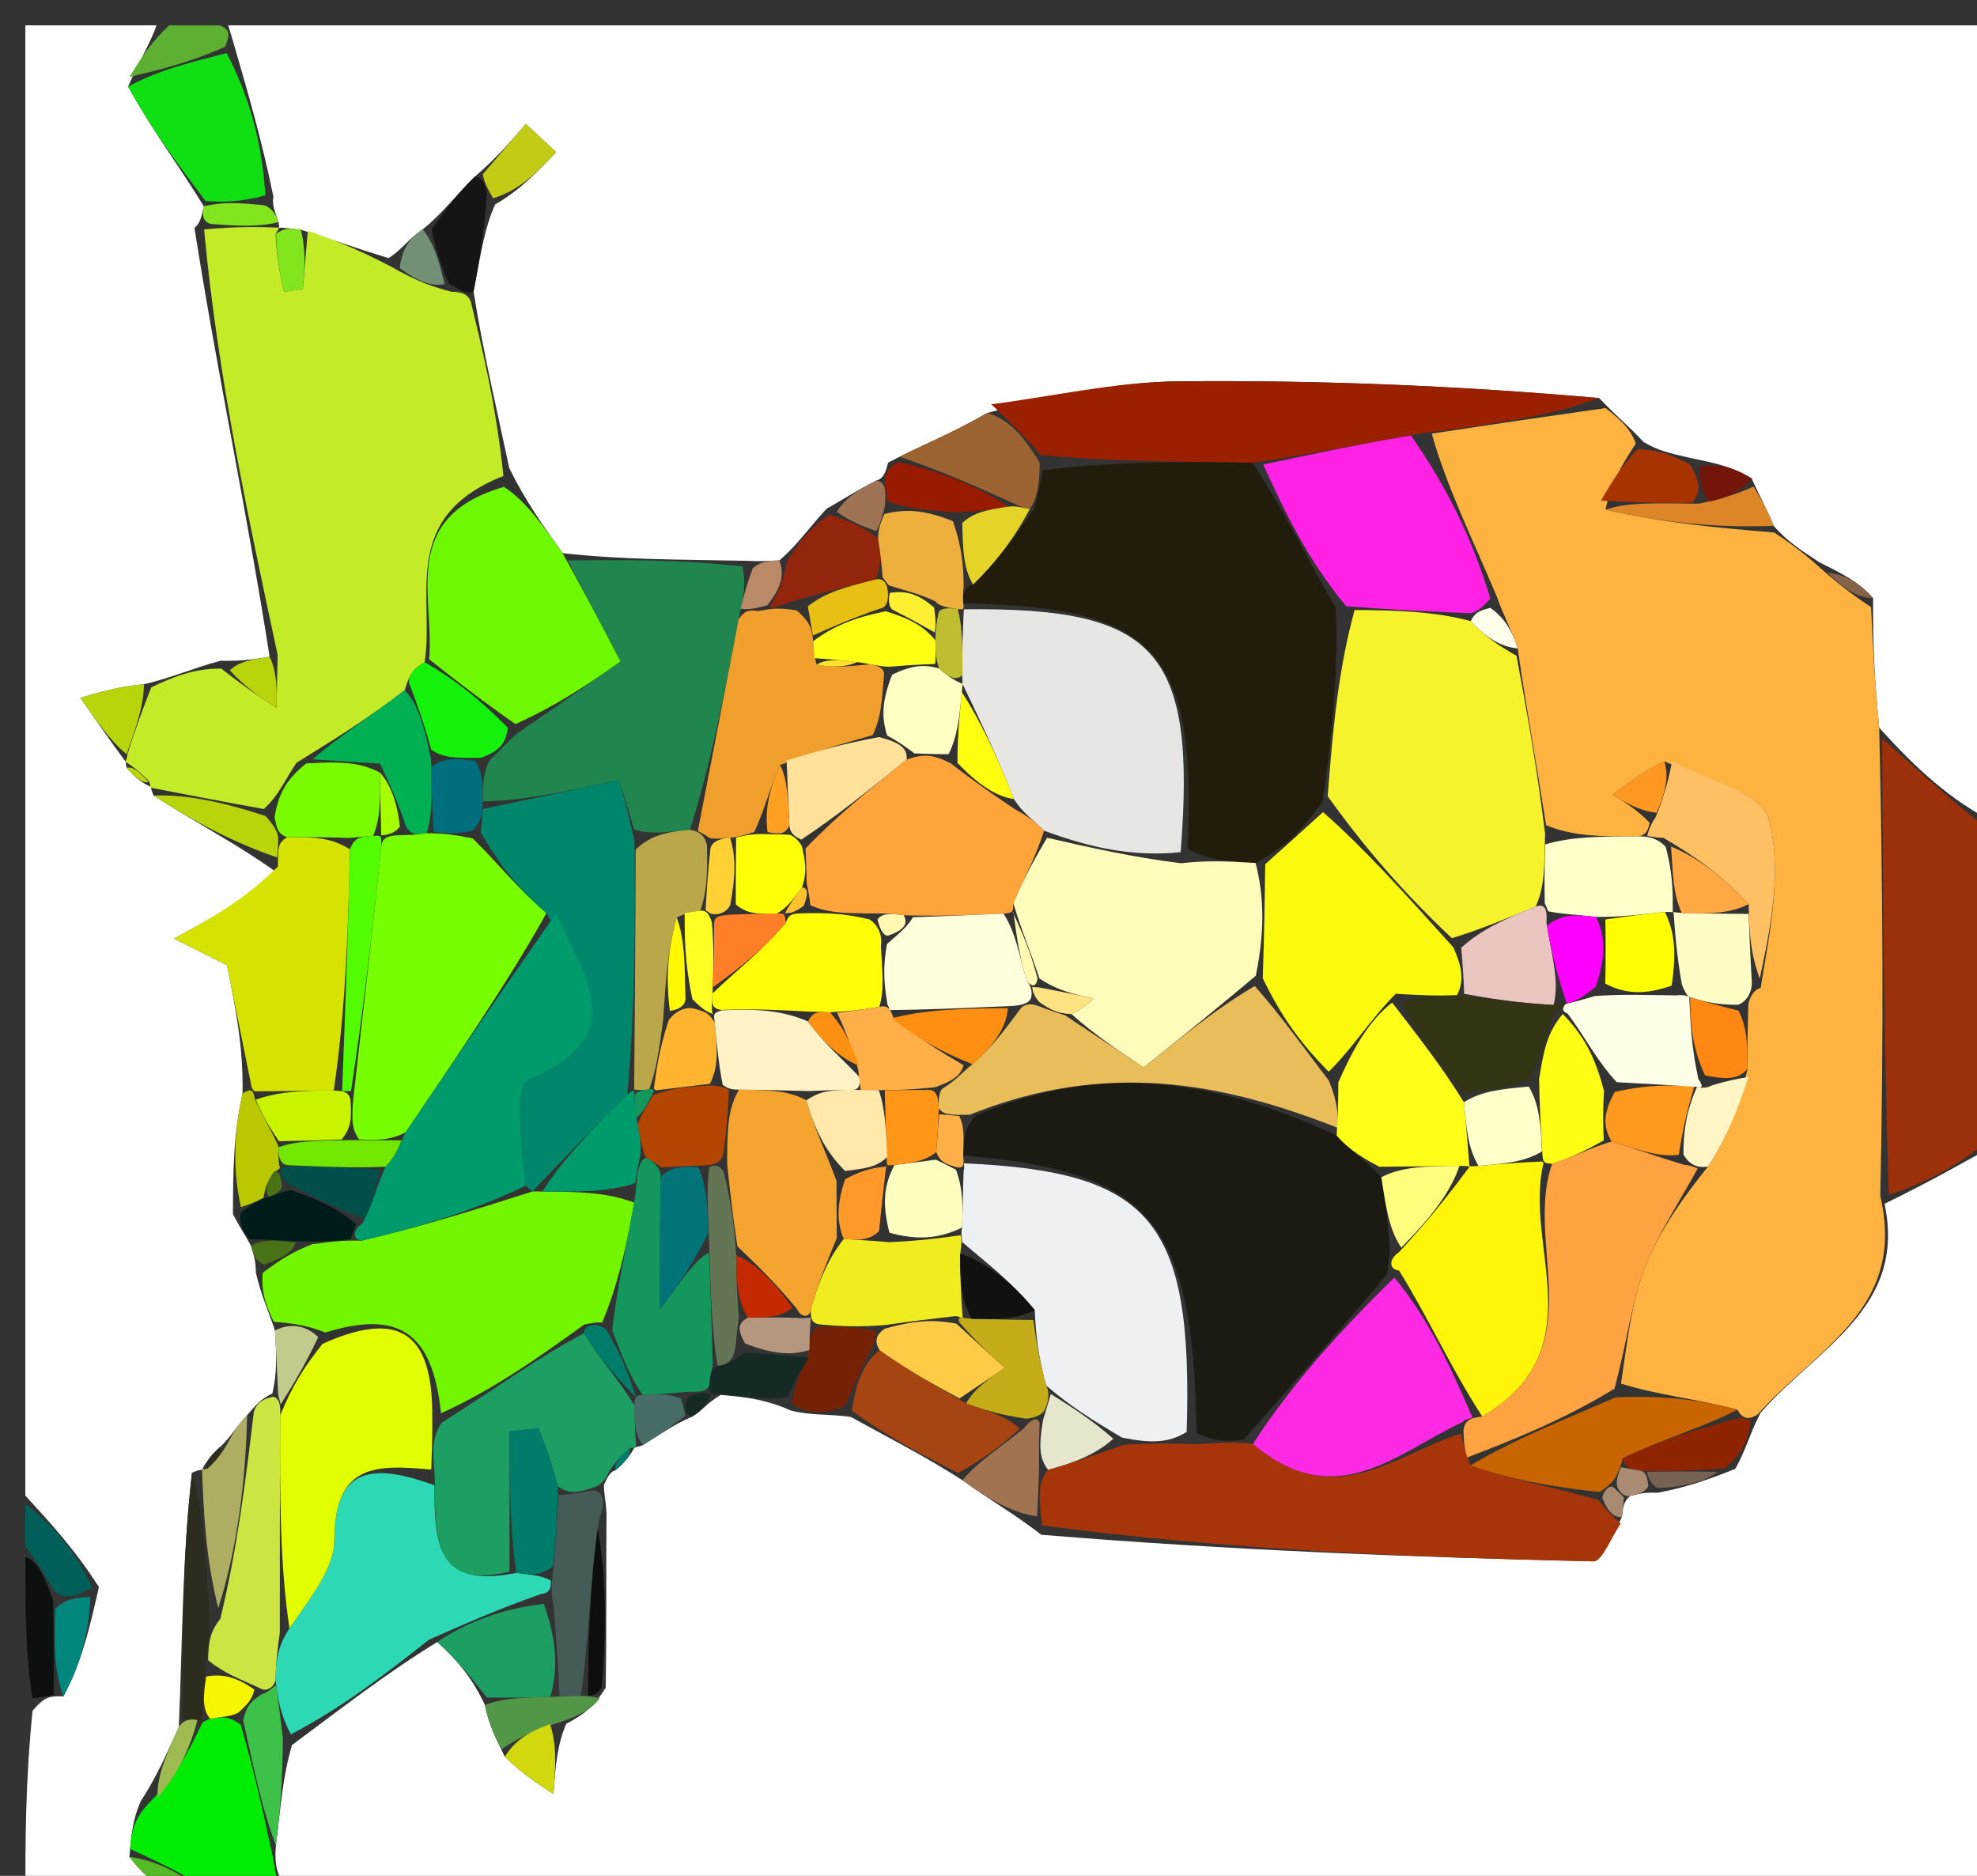 <svg version="1.1" id="Layer_1" xmlns="http://www.w3.org/2000/svg" xmlns:xlink="http://www.w3.org/1999/xlink" x="0px" y="0px"
	 width="100%" viewBox="0 0 78 74" enable-background="new 0 0 78 74" xml:space="preserve">
<rect x="0" y="0" width="78" height="74" fill="#333333" stroke="none"/>
<path fill="#FFFFFF" opacity="1" stroke="none" 
	d="
M9,1 
	C32.233,1 55.466,1 79,1 
	C79,11.352 79,21.707 78.673,32.438 
	C76.983,31.583 75.621,30.352 74.141,28.703 
	C73.956,26.839 73.889,25.395 73.901,23.597 
	C73.327,22.939 72.672,22.635 71.76,22.168 
	C71.002,21.673 70.501,21.341 69.977,20.744 
	C69.698,20.052 69.443,19.624 69.112,18.875 
	C68.379,18.417 67.72,18.28 66.7,18.068 
	C65.864,17.879 65.389,17.767 64.843,17.433 
	C64.297,16.84 63.82,16.469 63.095,15.703 
	C57.389,15.204 51.931,14.99 46.475,15.044 
	C44.017,15.069 41.564,15.631 38.953,16.287 
	C37.566,17.099 36.335,17.573 35.041,18.249 
	C34.979,18.453 34.906,18.873 34.599,18.945 
	C33.825,19.332 33.357,19.648 32.609,20.071 
	C31.906,20.829 31.482,21.48 30.749,22.108 
	C30.238,22.121 30.035,22.157 29.422,22.122 
	C26.807,22.069 24.601,22.088 22.196,21.821 
	C21.37,20.656 20.743,19.776 20.092,18.467 
	C19.569,15.991 19.071,13.944 18.685,11.501 
	C18.963,10.021 19.129,8.937 19.54,8.061 
	C20.504,7.514 21.222,6.758 21.941,6.003 
	C21.543,5.631 21.145,5.26 20.747,4.888 
	C20.183,5.547 19.619,6.207 18.737,6.965 
	C17.955,7.729 17.49,8.393 16.678,9.047 
	C16.105,9.433 15.881,9.829 15.329,10.183 
	C14.049,9.793 13.097,9.446 11.867,9.061 
	C11.404,9.005 11.218,8.986 11.015,8.981 
	C10.998,8.994 11.037,8.981 10.987,8.762 
	C10.937,8.544 10.71,8.157 10.788,7.768 
	C10.341,5.577 9.816,3.775 9.223,1.728 
	C9.104,1.322 9.052,1.161 9,1 
z"/>
<path fill="#FFFFFF" opacity="1" stroke="none" 
	d="
M79,45 
	C79,54.955 79,64.91 79,75 
	C56.646,75 34.292,75 11.457,74.696 
	C10.902,73.994 10.827,73.596 10.886,72.791 
	C11.081,71.256 11.144,70.127 11.52,68.84 
	C13.531,67.349 15.23,66.016 17.253,64.776 
	C18.121,65.568 18.665,66.267 19.129,67.256 
	C19.292,68.035 19.536,68.524 19.917,69.302 
	C20.564,69.929 21.074,70.268 21.837,70.775 
	C21.919,69.653 21.977,68.851 22.342,68 
	C23.039,67.638 23.429,67.326 23.896,66.583 
	C23.94,64.12 23.908,62.087 23.929,59.712 
	C23.902,59.154 23.822,58.938 23.83,58.565 
	C23.918,58.407 24.024,58.063 24.286,57.998 
	C24.728,57.633 24.906,57.332 25.059,57.057 
	C25.034,57.084 25.098,57.118 25.37,57.004 
	C26.108,56.545 26.574,56.2 27.298,55.89 
	C27.724,55.638 27.89,55.349 28.436,55.027 
	C29.558,55.118 30.301,55.242 31.211,55.647 
	C32.019,55.849 32.66,55.771 33.565,55.895 
	C35.156,56.77 36.484,57.442 37.973,58.394 
	C39.052,59.179 39.97,59.685 41.086,60.545 
	C48.477,61.153 55.669,61.429 62.863,61.594 
	C63.211,61.602 63.582,60.625 63.989,59.848 
	C64.046,59.415 64.056,59.239 64.315,59.015 
	C64.727,58.916 64.889,58.866 65.398,58.888 
	C66.554,58.67 67.364,58.38 68.463,57.947 
	C68.893,57.179 69.035,56.555 69.458,55.736 
	C71.711,53.165 75.227,51.615 74.352,47.488 
	C76.126,46.625 77.563,45.813 79,45 
z"/>
<path fill="#FFFFFF" opacity="1" stroke="none" 
	d="
M1,59 
	C1,39.667 1,20.333 1,1 
	C2.694,1 4.347,1 6.177,1 
	C5.939,1.678 5.524,2.356 5.052,3.418 
	C6.034,5.18 7.073,6.556 8.042,8.138 
	C7.973,8.343 7.957,8.776 7.672,8.991 
	C8.577,14.751 9.766,20.295 10.637,25.909 
	C9.892,26.03 9.463,26.082 8.7,26.066 
	C7.567,26.37 6.768,26.742 5.679,26.992 
	C4.65,27.09 3.911,27.31 3.172,27.53 
	C3.758,28.375 4.344,29.22 4.963,30.057 
	C4.996,30.049 4.931,30.032 5,30.291 
	C5.365,30.73 5.662,30.909 5.965,31.046 
	C5.972,31.004 5.914,31.068 6.061,31.384 
	C7.777,32.492 9.346,33.285 10.942,34.436 
	C9.602,35.538 8.234,36.283 6.866,37.028 
	C7.562,37.377 8.258,37.726 8.954,38.075 
	C9.28,39.686 9.606,41.297 9.569,43.136 
	C9.201,44.804 9.196,46.245 9.19,47.882 
	C9.406,48.349 9.623,48.619 9.9,49.144 
	C10.025,49.562 10.088,49.725 10.095,50.206 
	C10.293,51.064 10.547,51.603 10.849,52.485 
	C10.912,53.516 10.928,54.205 10.746,54.973 
	C10.287,55.194 10.109,55.407 9.75,55.829 
	C9.308,56.307 9.132,56.645 8.708,57.063 
	C8.28,57.433 8.1,57.722 7.955,58.004 
	C7.99,57.997 7.97,57.928 7.574,58.098 
	C7.19,61.454 7.202,64.641 7.055,68.135 
	C6.539,69.264 6.184,70.086 5.558,71.046 
	C5.235,71.768 5.183,72.352 5.105,73.252 
	C5.719,74.045 6.359,74.523 7,75 
	C5.073,75 3.145,75 1,75 
	C1,72.665 1,70.327 1.284,67.488 
	C1.752,66.944 1.937,66.9 2.5,66.92 
	C3.197,65.649 3.515,64.315 3.903,62.61 
	C2.982,61.16 1.991,60.08 1,59 
z"/>
<path fill="#9C300A" opacity="1" stroke="none" 
	d="
M79,44.539 
	C77.563,45.813 76.126,46.625 74.521,47.133 
	C74.321,40.925 74.29,35.024 74.258,29.122 
	C75.621,30.352 76.983,31.583 78.673,32.907 
	C79,36.693 79,40.386 79,44.539 
z"/>
<path fill="#00EC03" opacity="1" stroke="none" 
	d="
M5.131,72.936 
	C5.183,72.352 5.235,71.768 5.942,71.063 
	C7.055,69.934 7.513,68.928 7.986,67.96 
	C8,68 7.969,67.921 8.29,67.807 
	C8.838,67.708 9.064,67.723 9.496,68.035 
	C10.052,69.955 10.402,71.576 10.753,73.198 
	C10.827,73.596 10.902,73.994 10.988,74.696 
	C10.25,75 9.5,75 8.412,74.648 
	C7.093,73.843 6.112,73.389 5.131,72.936 
z"/>
<path fill="#005F58" opacity="1" stroke="none" 
	d="
M1,59.333 
	C1.991,60.08 2.982,61.16 3.636,62.625 
	C2.943,63.039 2.588,63.068 2.145,62.782 
	C1.705,61.978 1.352,61.489 1,61 
	C1,60.556 1,60.111 1,59.333 
z"/>
<path fill="#0C100F" opacity="1" stroke="none" 
	d="
M1,61.428 
	C1.352,61.489 1.705,61.978 2.096,63.155 
	C2.13,64.847 2.126,65.852 2.121,66.857 
	C1.937,66.9 1.752,66.944 1.284,66.994 
	C1,65.286 1,63.571 1,61.428 
z"/>
<path fill="#5DB032" opacity="1" stroke="none" 
	d="
M5.11,3.033 
	C5.524,2.356 5.939,1.678 6.677,1 
	C7.444,1 7.889,1 8.667,1 
	C9.052,1.161 9.104,1.322 8.877,1.847 
	C7.435,2.485 6.272,2.759 5.11,3.033 
z"/>
<path fill="#55BA28" opacity="1" stroke="none" 
	d="
M5.105,73.252 
	C6.112,73.389 7.093,73.843 8.037,74.648 
	C8,75 7.5,75 7.25,75 
	C6.359,74.523 5.719,74.045 5.105,73.252 
z"/>
<path fill="#FEB23F" opacity="1" stroke="none" 
	d="
M74.141,28.703 
	C74.29,35.024 74.321,40.925 74.184,47.183 
	C75.227,51.615 71.711,53.165 69.34,55.801 
	C68.941,56.062 68.714,55.918 68.549,55.609 
	C66.92,55.176 65.456,55.051 63.954,54.581 
	C64.218,52.851 64.364,51.407 64.863,50.097 
	C65.395,48.696 66.26,47.422 67.386,46.018 
	C68.191,44.79 68.589,43.638 68.949,42.17 
	C68.933,41.214 68.955,40.574 68.975,39.704 
	C68.974,39.474 69.147,39.049 69.463,38.975 
	C69.84,36.68 70.332,34.341 69.778,32.285 
	C69.503,31.265 67.304,30.765 65.666,30.035 
	C64.782,30.477 64.206,30.913 63.63,31.35 
	C64.125,31.659 64.62,31.969 65.083,32.454 
	C65.05,32.628 64.989,32.979 64.59,32.995 
	C63.13,33.001 62.067,32.991 61,32.555 
	C60.608,30.044 60.22,27.958 59.88,25.58 
	C59.635,24.826 59.344,24.366 59.057,23.54 
	C58.065,21.181 57.068,19.186 56.491,17.107 
	C59.055,16.713 61.2,16.405 63.344,16.097 
	C63.82,16.469 64.297,16.84 64.541,17.495 
	C63.927,18.435 63.546,19.092 63.346,20.104 
	C65.684,20.642 67.842,20.825 70,21.008 
	C70.501,21.341 71.002,21.673 71.84,22.426 
	C72.725,23.214 73.273,23.582 73.821,23.951 
	C73.889,25.395 73.956,26.839 74.141,28.703 
z"/>
<path fill="#C3EB27" opacity="1" stroke="none" 
	d="
M5.968,27.115 
	C6.768,26.742 7.567,26.37 8.733,26.375 
	C9.703,27.141 10.305,27.53 10.908,27.918 
	C10.923,27.226 10.939,26.533 10.955,25.84 
	C9.766,20.295 8.577,14.751 8.053,9.05 
	C9.492,8.923 10.264,8.952 11.037,8.981 
	C11.037,8.981 10.998,8.994 10.877,9.234 
	C10.906,10.154 11.056,10.833 11.206,11.512 
	C11.454,11.474 11.702,11.437 11.951,11.4 
	C12.015,10.633 12.08,9.866 12.144,9.099 
	C13.097,9.446 14.049,9.793 15.441,10.524 
	C16.47,11.111 17.058,11.314 17.827,11.513 
	C18.283,11.512 18.471,11.641 18.574,11.897 
	C19.071,13.944 19.569,15.991 19.863,18.777 
	C15.719,20.407 17.159,23.558 16.753,26.122 
	C16.303,26.38 16.154,26.605 15.966,27.231 
	C14.52,28.342 13.239,29.136 11.696,30.092 
	C11.21,30.823 10.985,31.391 10.409,31.915 
	C8.676,31.603 7.295,31.335 5.914,31.068 
	C5.914,31.068 5.972,31.004 5.869,30.804 
	C5.488,30.414 5.209,30.223 4.931,30.032 
	C4.931,30.032 4.996,30.049 5.029,29.749 
	C5.364,28.671 5.666,27.893 5.968,27.115 
z"/>
<path fill="#20854E" opacity="1" stroke="none" 
	d="
M22.396,22.107 
	C24.601,22.088 26.807,22.069 29.288,22.342 
	C29.449,23.093 29.333,23.553 29.144,24.424 
	C28.558,27.484 28.045,30.133 27.221,32.736 
	C26.293,32.816 25.677,32.942 25.017,32.72 
	C24.646,31.428 24.32,30.484 24.42,30.775 
	C22.052,31.277 20.551,31.596 19.041,31.615 
	C19.048,30.917 19.063,30.519 19.307,30.001 
	C19.739,29.606 19.942,29.331 20.439,28.903 
	C22.123,27.764 23.514,26.777 24.48,26.092 
	C23.627,24.46 23.012,23.284 22.396,22.107 
z"/>
<path fill="#9B2000" opacity="1" stroke="none" 
	d="
M63.095,15.703 
	C61.2,16.405 59.055,16.713 56.085,17.095 
	C53.452,17.554 51.646,17.94 49.412,18.254 
	C46.383,18.2 43.78,18.219 41.057,17.946 
	C40.327,17.086 39.718,16.518 39.109,15.949 
	C41.564,15.631 44.017,15.069 46.475,15.044 
	C51.931,14.99 57.389,15.204 63.095,15.703 
z"/>
<path fill="#6DF902" opacity="1" stroke="none" 
	d="
M22.196,21.821 
	C23.012,23.284 23.627,24.46 24.48,26.092 
	C23.514,26.777 22.123,27.764 20.336,28.564 
	C18.936,27.588 17.933,26.798 16.93,26.008 
	C17.159,23.558 15.719,20.407 19.887,19.206 
	C20.743,19.776 21.37,20.656 22.196,21.821 
z"/>
<path fill="#10E013" opacity="1" stroke="none" 
	d="
M5.052,3.418 
	C6.272,2.759 7.435,2.485 8.944,2.092 
	C9.816,3.775 10.341,5.577 10.467,7.704 
	C9.416,7.997 8.764,7.965 8.111,7.932 
	C7.073,6.556 6.034,5.18 5.052,3.418 
z"/>
<path fill="#981B00" opacity="1" stroke="none" 
	d="
M34.906,18.873 
	C34.906,18.873 34.979,18.453 35.433,18.222 
	C37.312,18.639 38.738,19.288 39.792,19.986 
	C38.932,20.116 38.444,20.196 37.587,20.207 
	C36.464,20.103 35.711,20.069 34.976,19.743 
	C34.965,19.258 34.935,19.065 34.906,18.873 
z"/>
<path fill="#93250C" opacity="1" stroke="none" 
	d="
M31.058,22.131 
	C31.482,21.48 31.906,20.829 32.733,20.301 
	C33.614,20.6 34.091,20.777 34.645,21.254 
	C34.756,21.962 34.79,22.37 34.52,22.868 
	C33.413,23.148 32.609,23.339 31.368,23.693 
	C30.633,23.946 30.335,24.035 30.388,23.899 
	C30.846,23.16 30.952,22.645 31.058,22.131 
z"/>
<path fill="#9A6331" opacity="1" stroke="none" 
	d="
M40.163,19.936 
	C38.738,19.288 37.312,18.639 35.495,18.018 
	C36.335,17.573 37.566,17.099 38.953,16.287 
	C39.718,16.518 40.327,17.086 41.021,18.257 
	C41.005,19.261 40.903,19.664 40.634,20.072 
	C40.467,20.078 40.163,19.936 40.163,19.936 
z"/>
<path fill="#C3CC14" opacity="1" stroke="none" 
	d="
M19.054,6.866 
	C19.619,6.207 20.183,5.547 20.747,4.888 
	C21.145,5.26 21.543,5.631 21.941,6.003 
	C21.222,6.758 20.504,7.514 19.453,7.821 
	C19.099,7.204 19.077,7.035 19.054,6.866 
z"/>
<path fill="#151515" opacity="1" stroke="none" 
	d="
M18.737,6.965 
	C19.077,7.035 19.099,7.204 19.208,7.613 
	C19.129,8.937 18.963,10.021 18.685,11.501 
	C18.471,11.641 18.283,11.512 17.725,11.2 
	C17.304,10.28 17.164,9.668 17.025,9.057 
	C17.49,8.393 17.955,7.729 18.737,6.965 
z"/>
<path fill="#A63300" opacity="1" stroke="none" 
	d="
M63.165,19.749 
	C63.546,19.092 63.927,18.435 64.611,17.716 
	C65.389,17.767 65.864,17.879 66.694,18.338 
	C67.086,19.04 67.122,19.397 66.763,19.831 
	C65.299,19.856 64.232,19.802 63.165,19.749 
z"/>
<path fill="#DD8627" opacity="1" stroke="none" 
	d="
M63.346,20.104 
	C64.232,19.802 65.299,19.856 67.035,19.869 
	C68.199,19.618 68.693,19.407 69.188,19.196 
	C69.443,19.624 69.698,20.052 69.977,20.744 
	C67.842,20.825 65.684,20.642 63.346,20.104 
z"/>
<path fill="#74150A" opacity="1" stroke="none" 
	d="
M69.112,18.875 
	C68.693,19.407 68.199,19.618 67.432,19.791 
	C67.122,19.397 67.086,19.04 67.055,18.413 
	C67.72,18.28 68.379,18.417 69.112,18.875 
z"/>
<path fill="#9D7353" opacity="1" stroke="none" 
	d="
M34.568,20.953 
	C34.091,20.777 33.614,20.6 33.013,20.193 
	C33.357,19.648 33.825,19.332 34.599,18.945 
	C34.935,19.065 34.965,19.258 34.908,19.985 
	C34.737,20.664 34.653,20.809 34.568,20.953 
z"/>
<path fill="#856248" opacity="1" stroke="none" 
	d="
M73.901,23.597 
	C73.273,23.582 72.725,23.214 72.097,22.588 
	C72.672,22.635 73.327,22.939 73.901,23.597 
z"/>
<path fill="#82E51E" opacity="1" stroke="none" 
	d="
M11.867,9.061 
	C12.08,9.866 12.015,10.633 11.951,11.4 
	C11.702,11.437 11.454,11.474 11.206,11.512 
	C11.056,10.833 10.906,10.154 10.894,9.221 
	C11.218,8.986 11.404,9.005 11.867,9.061 
z"/>
<path fill="#BA8968" opacity="1" stroke="none" 
	d="
M30.749,22.108 
	C30.952,22.645 30.846,23.16 30.272,23.879 
	C29.608,24.065 29.412,24.041 29.217,24.012 
	C29.333,23.553 29.449,23.093 29.698,22.414 
	C30.035,22.157 30.238,22.121 30.749,22.108 
z"/>
<path fill="#82E51E" opacity="1" stroke="none" 
	d="
M8.042,8.138 
	C8.764,7.965 9.416,7.997 10.389,8.093 
	C10.71,8.157 10.937,8.544 10.987,8.762 
	C10.264,8.952 9.492,8.923 8.338,8.835 
	C7.957,8.776 7.973,8.343 8.042,8.138 
z"/>
<path fill="#739076" opacity="1" stroke="none" 
	d="
M16.678,9.047 
	C17.164,9.668 17.304,10.28 17.545,11.205 
	C17.058,11.314 16.47,11.111 15.768,10.566 
	C15.881,9.829 16.105,9.433 16.678,9.047 
z"/>
<path fill="#A8350A" opacity="1" stroke="none" 
	d="
M63.942,60.107 
	C63.582,60.625 63.211,61.602 62.863,61.594 
	C55.669,61.429 48.477,61.153 41.116,60.174 
	C40.962,58.953 40.977,58.457 41.345,57.98 
	C42.474,57.678 43.251,57.358 44.371,56.993 
	C45.404,56.94 46.095,56.933 47.175,56.969 
	C48.073,56.933 48.583,56.853 49.433,56.964 
	C52.719,59.724 55.079,57.33 57.64,56.554 
	C57.756,57.082 57.823,57.288 58.011,57.813 
	C59.736,58.401 61.342,58.67 63.062,59.173 
	C63.431,59.641 63.686,59.874 63.942,60.107 
z"/>
<path fill="#2DD8B4" opacity="1" stroke="none" 
	d="
M16.928,64.682 
	C15.23,66.016 13.531,67.349 11.474,68.418 
	C11.043,67.593 10.969,67.031 10.863,66.214 
	C10.9,65.438 10.97,64.917 11.42,64.237 
	C12.289,62.972 13.186,61.868 13.189,60.76 
	C13.2,57.712 14.869,57.78 17.139,58.589 
	C17.136,60.872 17.223,62.687 20.368,62.05 
	C20.995,62.125 21.355,62.15 21.73,62.348 
	C21.745,62.52 21.737,62.866 21.368,62.873 
	C19.642,63.481 18.285,64.082 16.928,64.682 
z"/>
<path fill="#1D9E63" opacity="1" stroke="none" 
	d="
M20.102,62.001 
	C17.223,62.687 17.136,60.872 17.153,58.235 
	C17.045,57.15 17.062,56.68 17.421,56.131 
	C19.525,54.786 21.286,53.52 23.036,52.597 
	C23.702,53.661 24.379,54.384 25.036,55.442 
	C25.044,56.224 25.071,56.671 25.098,57.118 
	C25.098,57.118 25.034,57.084 24.815,57.151 
	C24.405,57.499 24.214,57.781 24.024,58.063 
	C24.024,58.063 23.918,58.407 23.548,58.632 
	C22.794,58.902 22.41,58.947 22.01,58.627 
	C21.746,57.625 21.497,56.988 21.249,56.351 
	C20.866,56.387 20.484,56.422 20.102,56.457 
	C20.102,58.305 20.102,60.153 20.102,62.001 
z"/>
<path fill="#A64412" opacity="1" stroke="none" 
	d="
M37.811,58.114 
	C36.484,57.442 35.156,56.77 33.612,55.653 
	C33.766,54.456 34.135,53.704 34.707,53.265 
	C35.891,54.109 36.874,54.637 38.12,55.36 
	C39.029,55.7 39.675,55.846 40.236,56.353 
	C39.371,57.181 38.591,57.648 37.811,58.114 
z"/>
<path fill="#1D9E63" opacity="1" stroke="none" 
	d="
M17.253,64.776 
	C18.285,64.082 19.642,63.481 21.457,63.27 
	C21.968,64.741 22.021,65.822 21.715,66.94 
	C20.641,66.974 19.925,66.97 19.209,66.966 
	C18.665,66.267 18.121,65.568 17.253,64.776 
z"/>
<path fill="#752106" opacity="1" stroke="none" 
	d="
M34.505,52.951 
	C34.135,53.704 33.766,54.456 33.349,55.451 
	C32.66,55.771 32.019,55.849 31.25,55.386 
	C31.385,54.417 31.649,53.988 31.932,53.259 
	C31.948,52.76 31.945,52.56 32.273,52.338 
	C33.27,52.334 33.936,52.352 34.566,52.513 
	C34.531,52.656 34.505,52.951 34.505,52.951 
z"/>
<path fill="#8E2500" opacity="1" stroke="none" 
	d="
M69.059,55.997 
	C69.035,56.555 68.893,57.179 68.064,57.919 
	C66.578,58.042 65.781,58.049 64.726,58.019 
	C64.299,57.948 64.129,57.914 64.016,57.522 
	C65.619,56.749 67.167,56.333 68.714,55.918 
	C68.714,55.918 68.941,56.062 69.059,55.997 
z"/>
<path fill="#445B57" opacity="1" stroke="none" 
	d="
M22.073,66.902 
	C22.021,65.822 21.968,64.741 21.827,63.263 
	C21.737,62.866 21.745,62.52 21.83,61.958 
	C21.952,60.595 21.989,59.794 22.026,58.992 
	C22.41,58.947 22.794,58.902 23.461,58.79 
	C23.822,58.938 23.902,59.154 23.632,59.96 
	C23.254,62.661 23.225,64.774 22.916,66.906 
	C22.448,66.918 22.261,66.91 22.073,66.902 
z"/>
<path fill="#3EC149" opacity="1" stroke="none" 
	d="
M10.895,66.469 
	C10.969,67.031 11.043,67.593 11.162,68.576 
	C11.144,70.127 11.081,71.256 10.886,72.791 
	C10.402,71.576 10.052,69.955 9.596,67.871 
	C9.723,67.27 9.924,67.097 10.324,66.838 
	C10.552,66.786 10.895,66.469 10.895,66.469 
z"/>
<path fill="#0E0E0E" opacity="1" stroke="none" 
	d="
M23.196,66.886 
	C23.225,64.774 23.254,62.661 23.58,60.301 
	C23.908,62.087 23.94,64.12 23.738,66.561 
	C23.504,66.968 23.196,66.886 23.196,66.886 
z"/>
<path fill="#152A25" opacity="1" stroke="none" 
	d="
M31.914,53.558 
	C31.649,53.988 31.385,54.417 31.083,55.106 
	C30.301,55.242 29.558,55.118 28.416,55.006 
	C28.017,55.018 27.979,54.975 27.973,54.695 
	C28.018,54.235 28.069,54.055 28.31,53.881 
	C28.772,53.817 28.946,53.647 29.386,53.356 
	C30.471,53.41 31.192,53.484 31.914,53.558 
z"/>
<path fill="#519747" opacity="1" stroke="none" 
	d="
M22.916,66.906 
	C23.196,66.886 23.504,66.968 23.662,66.991 
	C23.429,67.326 23.039,67.638 22.006,67.965 
	C20.836,68.324 20.308,68.668 19.779,69.013 
	C19.536,68.524 19.292,68.035 19.129,67.256 
	C19.925,66.97 20.641,66.974 21.715,66.94 
	C22.261,66.91 22.448,66.918 22.916,66.906 
z"/>
<path fill="#A17351" opacity="1" stroke="none" 
	d="
M37.973,58.394 
	C38.591,57.648 39.371,57.181 40.416,56.33 
	C40.682,55.945 41.043,55.869 41.013,56.217 
	C40.986,57.03 40.989,57.496 40.992,57.962 
	C40.977,58.457 40.962,58.953 40.917,59.819 
	C39.97,59.685 39.052,59.179 37.973,58.394 
z"/>
<path fill="#D1D90E" opacity="1" stroke="none" 
	d="
M19.917,69.302 
	C20.308,68.668 20.836,68.324 21.7,68.013 
	C21.977,68.851 21.919,69.653 21.837,70.775 
	C21.074,70.268 20.564,69.929 19.917,69.302 
z"/>
<path fill="#756252" opacity="1" stroke="none" 
	d="
M64.983,58.056 
	C65.781,58.049 66.578,58.042 67.775,58.063 
	C67.364,58.38 66.554,58.67 65.377,58.699 
	C65.011,58.438 64.983,58.056 64.983,58.056 
z"/>
<path fill="#476D68" opacity="1" stroke="none" 
	d="
M25.37,57.004 
	C25.071,56.671 25.044,56.224 25.034,55.422 
	C25.051,55.068 25.075,55.048 25.361,55.032 
	C26.026,54.996 26.406,54.975 26.865,55.175 
	C26.943,55.395 27.039,55.854 27.039,55.854 
	C26.574,56.2 26.108,56.545 25.37,57.004 
z"/>
<path fill="#AA8A70" opacity="1" stroke="none" 
	d="
M63.989,59.848 
	C63.686,59.874 63.431,59.641 63.22,59.093 
	C63.264,58.778 63.539,58.554 63.671,58.682 
	C63.803,58.809 64.066,59.064 64.066,59.064 
	C64.056,59.239 64.046,59.415 63.989,59.848 
z"/>
<path fill="#AA8A70" opacity="1" stroke="none" 
	d="
M64.726,58.019 
	C64.983,58.056 65.011,58.438 65.031,58.627 
	C64.889,58.866 64.727,58.916 64.315,59.015 
	C64.066,59.064 63.803,58.809 63.789,58.521 
	C63.775,58.233 63.959,57.88 63.959,57.88 
	C64.129,57.914 64.299,57.948 64.726,58.019 
z"/>
<path fill="#007C6B" opacity="1" stroke="none" 
	d="
M24.286,57.998 
	C24.214,57.781 24.405,57.499 24.84,57.124 
	C24.906,57.332 24.728,57.633 24.286,57.998 
z"/>
<path fill="#152A25" opacity="1" stroke="none" 
	d="
M27.298,55.89 
	C27.039,55.854 26.943,55.395 27.165,55.128 
	C27.584,54.898 27.781,54.937 27.979,54.975 
	C27.979,54.975 28.017,55.018 28.037,55.039 
	C27.89,55.349 27.724,55.638 27.298,55.89 
z"/>
<path fill="#72F600" opacity="1" stroke="none" 
	d="
M23.047,52.255 
	C21.286,53.52 19.525,54.786 17.397,55.754 
	C17.065,52.471 15.657,51.698 12.835,52.566 
	C12.042,52.249 11.421,52.196 10.8,52.143 
	C10.547,51.603 10.293,51.064 10.365,50.21 
	C11.128,49.639 11.567,49.383 12.311,49.085 
	C13.024,48.986 13.432,48.929 14.273,48.941 
	C16.805,48.343 18.904,47.675 21.001,47.003 
	C21,47 21.006,47.004 21.405,47.003 
	C22.868,47.016 23.932,47.031 25.023,47.443 
	C24.7,49.297 24.349,50.753 23.758,52.174 
	C23.518,52.141 23.047,52.255 23.047,52.255 
z"/>
<path fill="#D6E200" opacity="1" stroke="none" 
	d="
M9.932,42.908 
	C9.606,41.297 9.28,39.686 8.954,38.075 
	C8.258,37.726 7.562,37.377 6.866,37.028 
	C8.234,36.283 9.602,35.538 10.965,34.184 
	C10.967,33.407 10.973,33.238 11.327,33.031 
	C12.373,33.014 13.071,33.034 13.808,33.507 
	C13.73,36.989 13.614,40.019 13.167,43.017 
	C11.92,43.021 11.004,43.057 10.042,43.052 
	C9.997,43.011 9.932,42.908 9.932,42.908 
z"/>
<path fill="#CDE543" opacity="1" stroke="none" 
	d="
M10.863,66.214 
	C10.895,66.469 10.552,66.786 10.267,66.602 
	C9.404,66.209 8.825,66.001 8.21,65.491 
	C8.227,64.785 8.281,64.381 8.693,63.859 
	C9.372,61.057 9.694,58.374 10.016,55.69 
	C10.109,55.407 10.287,55.194 10.779,55.1 
	C11.009,55.149 11.073,55.404 11.056,55.833 
	C11.039,58.974 11.04,61.684 11.04,64.395 
	C10.97,64.917 10.9,65.438 10.863,66.214 
z"/>
<path fill="#AEAE62" opacity="1" stroke="none" 
	d="
M9.75,55.829 
	C9.694,58.374 9.372,61.057 8.61,63.436 
	C8.103,61.398 8.037,59.663 7.97,57.928 
	C7.97,57.928 7.99,57.997 8.202,57.926 
	C8.595,57.564 8.775,57.274 8.956,56.984 
	C9.132,56.645 9.308,56.307 9.75,55.829 
z"/>
<path fill="#001C1A" opacity="1" stroke="none" 
	d="
M13.839,48.871 
	C13.432,48.929 13.024,48.986 11.96,48.979 
	C10.816,48.907 10.327,48.898 9.839,48.889 
	C9.623,48.619 9.406,48.349 9.508,47.818 
	C10.016,47.453 10.206,47.35 10.596,47.208 
	C10.797,47.169 11.158,46.973 11.502,46.957 
	C12.61,47.328 13.373,47.716 14.053,48.292 
	C13.968,48.48 13.839,48.871 13.839,48.871 
z"/>
<path fill="#2C2D1F" opacity="1" stroke="none" 
	d="
M7.574,58.098 
	C8.037,59.663 8.103,61.398 8.253,63.555 
	C8.281,64.381 8.227,64.785 8.098,65.837 
	C8.006,66.964 7.988,67.443 7.969,67.921 
	C7.969,67.921 8,68 7.801,67.897 
	C7.603,67.793 7.215,67.827 7.215,67.827 
	C7.202,64.641 7.19,61.454 7.574,58.098 
z"/>
<path fill="#BAD40C" opacity="1" stroke="none" 
	d="
M10.98,33.07 
	C10.973,33.238 10.967,33.407 10.937,33.827 
	C9.346,33.285 7.777,32.492 6.061,31.384 
	C7.295,31.335 8.676,31.603 10.479,32.19 
	C10.927,32.696 10.954,32.883 10.98,33.07 
z"/>
<path fill="#00867C" opacity="1" stroke="none" 
	d="
M2.5,66.92 
	C2.126,65.852 2.13,64.847 2.184,63.469 
	C2.588,63.068 2.943,63.039 3.566,62.996 
	C3.515,64.315 3.197,65.649 2.5,66.92 
z"/>
<path fill="#BAD40C" opacity="1" stroke="none" 
	d="
M5.679,26.992 
	C5.666,27.893 5.364,28.671 4.996,29.757 
	C4.344,29.22 3.758,28.375 3.172,27.53 
	C3.911,27.31 4.65,27.09 5.679,26.992 
z"/>
<path fill="#9FBA50" opacity="1" stroke="none" 
	d="
M7.055,68.135 
	C7.215,67.827 7.603,67.793 7.787,67.857 
	C7.513,68.928 7.055,69.934 6.213,70.925 
	C6.184,70.086 6.539,69.264 7.055,68.135 
z"/>
<path fill="#BAD40C" opacity="1" stroke="none" 
	d="
M10.637,25.909 
	C10.939,26.533 10.923,27.226 10.908,27.918 
	C10.305,27.53 9.703,27.141 9.068,26.443 
	C9.463,26.082 9.892,26.03 10.637,25.909 
z"/>
<path fill="#B9C800" opacity="1" stroke="none" 
	d="
M10.395,47.248 
	C10.206,47.35 10.016,47.453 9.508,47.62 
	C9.196,46.245 9.201,44.804 9.569,43.136 
	C9.932,42.908 9.997,43.011 10.049,43.339 
	C10.402,44.118 10.704,44.569 10.997,45.254 
	C10.989,45.488 10.988,45.957 11.026,45.995 
	C11.064,46.033 11.055,46.139 10.816,46.226 
	C10.516,46.624 10.456,46.936 10.395,47.248 
z"/>
<path fill="#C3CA8E" opacity="1" stroke="none" 
	d="
M10.849,52.485 
	C11.421,52.196 12.042,52.249 12.556,52.749 
	C11.991,53.931 11.532,54.668 11.073,55.404 
	C11.073,55.404 11.009,55.149 10.976,55.021 
	C10.928,54.205 10.912,53.516 10.849,52.485 
z"/>
<path fill="#4A7318" opacity="1" stroke="none" 
	d="
M9.9,49.144 
	C10.327,48.898 10.816,48.907 11.655,49.021 
	C11.567,49.383 11.128,49.639 10.421,49.891 
	C10.088,49.725 10.025,49.562 9.9,49.144 
z"/>
<path fill="#BAD40C" opacity="1" stroke="none" 
	d="
M5,30.291 
	C5.209,30.223 5.488,30.414 5.862,30.847 
	C5.662,30.909 5.365,30.73 5,30.291 
z"/>
<path fill="#2C2D1F" opacity="1" stroke="none" 
	d="
M8.708,57.063 
	C8.775,57.274 8.595,57.564 8.167,57.933 
	C8.1,57.722 8.28,57.433 8.708,57.063 
z"/>
<path fill="#F6F600" opacity="1" stroke="none" 
	d="
M8.29,67.807 
	C7.988,67.443 8.006,66.964 8.135,66.14 
	C8.825,66.001 9.404,66.209 10.039,66.653 
	C9.924,67.097 9.723,67.27 9.391,67.573 
	C9.064,67.723 8.838,67.708 8.29,67.807 
z"/>
<path fill="#F6F22B" opacity="1" stroke="none" 
	d="
M59.832,25.872 
	C60.22,27.958 60.608,30.044 60.959,32.886 
	C60.93,34.309 60.937,34.975 60.591,35.761 
	C59.356,36.263 58.474,36.645 57.281,37.011 
	C55.446,35.276 53.921,33.558 52.383,31.409 
	C52.589,28.689 52.808,26.399 53.443,24.064 
	C55.248,24.076 56.637,24.133 58.029,24.503 
	C58.632,25.167 59.232,25.52 59.832,25.872 
z"/>
<path fill="#FF22E4" opacity="1" stroke="none" 
	d="
M58.026,24.191 
	C56.637,24.133 55.248,24.076 53.111,23.917 
	C51.522,21.985 50.681,20.156 49.839,18.326 
	C51.646,17.94 53.452,17.554 55.665,17.18 
	C57.068,19.186 58.065,21.181 58.801,23.613 
	C58.369,24.098 58.197,24.144 58.026,24.191 
z"/>
<path fill="#FFA241" opacity="1" stroke="none" 
	d="
M57.891,57.495 
	C57.823,57.288 57.756,57.082 57.739,56.427 
	C57.79,55.977 58.103,55.931 58.481,55.878 
	C62.969,53.218 60.099,49.181 61.236,45.909 
	C62.142,45.611 62.709,45.299 63.584,45.031 
	C64.688,45.37 65.482,45.666 66.46,45.954 
	C66.644,45.946 66.98,46.093 66.98,46.093 
	C66.26,47.422 65.395,48.696 64.863,50.097 
	C64.364,51.407 64.218,52.851 63.696,54.782 
	C61.614,56.05 59.752,56.772 57.891,57.495 
z"/>
<path fill="#FFC064" opacity="1" stroke="none" 
	d="
M64.989,32.979 
	C64.989,32.979 65.05,32.628 65.321,32.239 
	C65.72,31.243 65.847,30.636 65.975,30.029 
	C67.304,30.765 69.503,31.265 69.778,32.285 
	C70.332,34.341 69.84,36.68 69.428,38.601 
	C69.048,37.552 69.02,36.803 68.99,35.667 
	C67.936,34.531 66.882,33.782 65.617,33.046 
	C65.405,33.06 64.989,32.979 64.989,32.979 
z"/>
<path fill="#C86500" opacity="1" stroke="none" 
	d="
M58.011,57.813 
	C59.752,56.772 61.614,56.05 63.733,55.127 
	C65.456,55.051 66.92,55.176 68.549,55.609 
	C67.167,56.333 65.619,56.749 64.016,57.522 
	C63.959,57.88 63.775,58.233 63.657,58.394 
	C63.539,58.554 63.264,58.778 63.106,58.858 
	C61.342,58.67 59.736,58.401 58.011,57.813 
z"/>
<path fill="#FEFFC9" opacity="1" stroke="none" 
	d="
M64.59,32.995 
	C64.989,32.979 65.405,33.06 65.718,33.409 
	C66.014,34.51 65.998,35.262 65.996,36.004 
	C66.01,35.995 66.028,35.966 65.689,35.976 
	C64.679,36.081 64.009,36.176 62.973,36.172 
	C62.104,36.067 61.602,36.062 61.076,35.947 
	C61.054,35.838 60.945,35.641 60.945,35.641 
	C60.937,34.975 60.93,34.309 60.963,33.312 
	C62.067,32.991 63.13,33.001 64.59,32.995 
z"/>
<path fill="#FFFDC6" opacity="1" stroke="none" 
	d="
M68.991,36.054 
	C69.02,36.803 69.048,37.552 69.112,38.675 
	C69.147,39.049 68.974,39.474 68.584,39.637 
	C67.69,39.647 67.185,39.495 66.649,39.332 
	C66.617,39.321 66.512,39.227 66.357,38.841 
	C66.143,37.626 66.086,36.796 66.028,35.966 
	C66.028,35.966 66.01,35.995 66.372,36.015 
	C67.486,36.042 68.239,36.048 68.991,36.054 
z"/>
<path fill="#FFF5C5" opacity="1" stroke="none" 
	d="
M67.386,46.018 
	C66.98,46.093 66.644,45.946 66.419,45.544 
	C66.412,44.378 66.629,43.615 66.95,42.877 
	C67.055,42.904 67.279,42.956 67.544,42.818 
	C68.202,42.615 68.594,42.55 68.987,42.485 
	C68.589,43.638 68.191,44.79 67.386,46.018 
z"/>
<path fill="#FF8714" opacity="1" stroke="none" 
	d="
M68.949,42.17 
	C68.594,42.55 68.202,42.615 67.27,42.421 
	C66.715,41.221 66.698,40.282 66.681,39.342 
	C67.185,39.495 67.69,39.647 68.585,39.866 
	C68.955,40.574 68.933,41.214 68.949,42.17 
z"/>
<path fill="#FF9823" opacity="1" stroke="none" 
	d="
M65.666,30.035 
	C65.847,30.636 65.72,31.243 65.354,32.064 
	C64.62,31.969 64.125,31.659 63.63,31.35 
	C64.206,30.913 64.782,30.477 65.666,30.035 
z"/>
<path fill="#FFFFEB" opacity="1" stroke="none" 
	d="
M58.029,24.503 
	C58.197,24.144 58.369,24.098 58.796,23.978 
	C59.344,24.366 59.635,24.826 59.88,25.58 
	C59.232,25.52 58.632,25.167 58.029,24.503 
z"/>
<path fill="#79FC00" opacity="1" stroke="none" 
	d="
M11.327,33.031 
	C10.954,32.883 10.927,32.696 10.831,32.234 
	C10.985,31.391 11.21,30.823 12.077,30.118 
	C13.477,30.03 14.234,30.078 14.989,30.478 
	C15.005,31.536 15.024,32.24 14.724,32.969 
	C14.193,33.014 13.981,33.034 13.769,33.055 
	C13.071,33.034 12.373,33.014 11.327,33.031 
z"/>
<path fill="#14F20B" opacity="1" stroke="none" 
	d="
M16.753,26.122 
	C17.933,26.798 18.936,27.588 20.042,28.716 
	C19.942,29.331 19.739,29.606 18.972,29.896 
	C17.945,29.905 17.482,29.901 17.012,29.571 
	C16.714,28.467 16.422,27.69 16.131,26.914 
	C16.154,26.605 16.303,26.38 16.753,26.122 
z"/>
<path fill="#00B053" opacity="1" stroke="none" 
	d="
M15.966,27.231 
	C16.422,27.69 16.714,28.467 17,29.935 
	C17.031,31.354 17.068,32.081 16.84,32.869 
	C16.397,32.935 16.216,32.94 16.02,32.601 
	C15.667,31.547 15.329,30.836 14.992,30.125 
	C14.234,30.078 13.477,30.03 12.339,29.956 
	C13.239,29.136 14.52,28.342 15.966,27.231 
z"/>
<path fill="#00876B" opacity="1" stroke="none" 
	d="
M19.049,31.915 
	C20.551,31.596 22.052,31.277 24.42,30.775 
	C24.32,30.484 24.646,31.428 25.034,33.168 
	C25.07,36.967 25.045,39.97 24.747,43.172 
	C23.318,44.581 22.162,45.793 21.006,47.004 
	C21.006,47.004 21,47 20.735,46.765 
	C20.577,45.169 20.282,42.84 20.857,42.601 
	C25.016,40.869 22.987,38.426 21.556,36.026 
	C20.437,35.063 19.695,34.107 18.973,32.841 
	C19.011,32.326 19.03,32.12 19.049,31.915 
z"/>
<path fill="#F09F2D" opacity="1" stroke="none" 
	d="
M29.144,24.424 
	C29.412,24.041 29.608,24.065 29.92,24.104 
	C30.335,24.035 30.633,23.946 31.436,24.08 
	C31.984,24.559 32.027,24.815 32.083,25.294 
	C32.096,25.518 32.132,25.965 32.221,26.216 
	C32.922,26.369 33.535,26.271 34.345,26.206 
	C34.544,26.238 34.935,26.335 34.876,26.657 
	C34.794,27.633 34.772,28.286 34.43,29 
	C33.086,29.374 32.061,29.687 30.776,30.179 
	C30.342,31.156 30.167,31.955 29.756,32.826 
	C29.519,32.9 29.043,33.04 28.805,33.05 
	C28.568,33.06 28.1,33.135 27.965,33.036 
	C27.83,32.936 27.532,32.782 27.532,32.782 
	C28.045,30.133 28.558,27.484 29.144,24.424 
z"/>
<path fill="#BBA74B" opacity="1" stroke="none" 
	d="
M25.02,42.973 
	C25.045,39.97 25.07,36.967 25.078,33.516 
	C25.677,32.942 26.293,32.816 27.221,32.736 
	C27.532,32.782 27.83,32.936 27.894,33.374 
	C27.919,34.509 27.879,35.206 27.632,35.925 
	C27.424,35.947 27.011,36.028 26.697,36.198 
	C26.326,37.542 26.269,38.717 26.16,40.272 
	C26.005,41.413 25.901,42.173 25.616,42.971 
	C25.435,43.008 25.063,42.998 25.054,42.989 
	C25.044,42.981 25.02,42.973 25.02,42.973 
z"/>
<path fill="#006F7D" opacity="1" stroke="none" 
	d="
M19.041,31.615 
	C19.03,32.12 19.011,32.326 18.668,32.763 
	C17.931,32.932 17.517,32.87 17.104,32.807 
	C17.068,32.081 17.031,31.354 17.006,30.262 
	C17.482,29.901 17.945,29.905 18.743,30.014 
	C19.063,30.519 19.048,30.917 19.041,31.615 
z"/>
<path fill="#211C0C" opacity="1" stroke="none" 
	d="
M49.412,18.254 
	C50.681,20.156 51.522,21.985 52.696,23.963 
	C52.808,26.399 52.589,28.689 52.185,31.605 
	C51.306,32.852 50.612,33.472 49.539,34.045 
	C48.397,33.969 47.634,33.94 46.853,33.474 
	C47.212,25.616 45.595,23.955 38.019,23.801 
	C37.972,23.571 38.02,23.104 38.39,23.061 
	C39.44,22.034 40.12,21.05 40.801,20.066 
	C40.903,19.664 41.005,19.261 41.142,18.548 
	C43.78,18.219 46.383,18.2 49.412,18.254 
z"/>
<path fill="#EEAF3D" opacity="1" stroke="none" 
	d="
M38.02,23.104 
	C38.02,23.104 37.972,23.571 38.005,23.805 
	C38.038,24.038 38.026,24.062 37.786,24.025 
	C37.547,23.987 37.064,23.947 36.9,23.72 
	C36.207,23.394 35.679,23.295 35.068,23.092 
	C34.985,22.989 34.824,22.779 34.824,22.779 
	C34.79,22.37 34.756,21.962 34.645,21.254 
	C34.653,20.809 34.737,20.664 34.89,20.277 
	C35.711,20.069 36.464,20.103 37.595,20.559 
	C37.989,21.689 38.005,22.397 38.02,23.104 
z"/>
<path fill="#E6D328" opacity="1" stroke="none" 
	d="
M38.39,23.061 
	C38.005,22.397 37.989,21.689 37.965,20.628 
	C38.444,20.196 38.932,20.116 39.792,19.986 
	C40.163,19.936 40.467,20.078 40.634,20.072 
	C40.12,21.05 39.44,22.034 38.39,23.061 
z"/>
<path fill="#E7C013" opacity="1" stroke="none" 
	d="
M32.071,25.07 
	C32.027,24.815 31.984,24.559 31.873,23.917 
	C32.609,23.339 33.413,23.148 34.52,22.868 
	C34.824,22.779 34.985,22.989 35.023,23.286 
	C35.061,23.582 35.025,23.981 34.706,24.012 
	C33.614,24.386 32.842,24.728 32.071,25.07 
z"/>
<path fill="#1B1B13" opacity="1" stroke="none" 
	d="
M49.093,56.774 
	C48.583,56.853 48.073,56.933 47.207,56.532 
	C47.079,48.132 45.414,46.215 38.001,45.582 
	C38.017,44.862 38.061,44.451 38.519,43.994 
	C43.639,41.814 48.226,42.7 52.736,44.795 
	C53.27,45.408 53.845,45.718 54.499,46.44 
	C54.692,47.683 54.807,48.515 54.836,49.524 
	C54.75,49.702 54.829,50.09 54.645,50.368 
	C52.671,52.688 50.882,54.731 49.093,56.774 
z"/>
<path fill="#EEF1F4" opacity="1" stroke="none" 
	d="
M38.029,45.892 
	C45.414,46.215 47.079,48.132 46.818,56.489 
	C46.095,56.933 45.404,56.94 44.269,56.712 
	C43.036,55.982 42.246,55.486 41.273,54.657 
	C40.983,53.573 40.876,52.823 40.824,51.679 
	C39.901,50.553 38.921,49.82 37.956,48.995 
	C37.972,48.902 37.904,48.728 37.953,48.427 
	C37.996,47.514 37.988,46.902 38.019,46.194 
	C38.057,46.097 38.029,45.892 38.029,45.892 
z"/>
<path fill="#FE29E4" opacity="1" stroke="none" 
	d="
M49.433,56.964 
	C50.882,54.731 52.671,52.688 55.014,50.4 
	C56.413,52.08 57.258,54.006 58.103,55.931 
	C58.103,55.931 57.79,55.977 57.691,56.105 
	C55.079,57.33 52.719,59.724 49.433,56.964 
z"/>
<path fill="#E6E6CD" opacity="1" stroke="none" 
	d="
M41.457,54.991 
	C42.246,55.486 43.036,55.982 43.927,56.757 
	C43.251,57.358 42.474,57.678 41.345,57.98 
	C40.989,57.496 40.986,57.03 41.153,56.016 
	C41.324,55.467 41.457,54.991 41.457,54.991 
z"/>
<path fill="#E2FE03" opacity="1" stroke="none" 
	d="
M11.056,55.833 
	C11.532,54.668 11.991,53.931 12.727,53.013 
	C15.657,51.698 17.065,52.471 17.054,55.834 
	C17.062,56.68 17.045,57.15 17.013,57.973 
	C14.869,57.78 13.2,57.712 13.189,60.76 
	C13.186,61.868 12.289,62.972 11.42,64.237 
	C11.04,61.684 11.039,58.974 11.056,55.833 
z"/>
<path fill="#007C6B" opacity="1" stroke="none" 
	d="
M22.01,58.627 
	C21.989,59.794 21.952,60.595 21.816,61.786 
	C21.355,62.15 20.995,62.125 20.368,62.05 
	C20.102,60.153 20.102,58.305 20.102,56.457 
	C20.484,56.422 20.866,56.387 21.249,56.351 
	C21.497,56.988 21.746,57.625 22.01,58.627 
z"/>
<path fill="#007C6B" opacity="1" stroke="none" 
	d="
M23.036,52.597 
	C23.047,52.255 23.518,52.141 23.912,52.442 
	C24.562,53.511 24.819,54.279 25.075,55.048 
	C25.075,55.048 25.051,55.068 25.053,55.087 
	C24.379,54.384 23.702,53.661 23.036,52.597 
z"/>
<path fill="#FECB47" opacity="1" stroke="none" 
	d="
M34.707,53.265 
	C34.505,52.951 34.531,52.656 34.919,52.411 
	C36.03,52.102 36.754,52.037 37.729,52.215 
	C38.537,52.958 39.093,53.459 39.65,53.961 
	C39.052,54.362 38.454,54.764 37.856,55.166 
	C36.874,54.637 35.891,54.109 34.707,53.265 
z"/>
<path fill="#C4AD19" opacity="1" stroke="none" 
	d="
M38.12,55.36 
	C38.454,54.764 39.052,54.362 39.65,53.961 
	C39.093,53.459 38.537,52.958 37.858,52.171 
	C37.736,51.887 37.982,52.001 38.331,52.023 
	C39.376,52.054 40.072,52.063 40.768,52.073 
	C40.876,52.823 40.983,53.573 41.273,54.657 
	C41.457,54.991 41.324,55.467 41.184,55.668 
	C41.043,55.869 40.682,55.945 40.501,55.968 
	C39.675,55.846 39.029,55.7 38.12,55.36 
z"/>
<path fill="#F1EC1F" opacity="1" stroke="none" 
	d="
M37.607,51.93 
	C36.754,52.037 36.03,52.102 34.954,52.268 
	C33.936,52.352 33.27,52.334 32.298,52.243 
	C31.992,52.169 31.979,51.975 31.992,51.625 
	C32.341,50.463 32.678,49.651 33.288,48.877 
	C33.928,48.924 34.294,48.932 35.07,49.002 
	C36.287,48.952 37.095,48.84 37.904,48.728 
	C37.904,48.728 37.972,48.902 37.896,49.357 
	C37.873,50.541 37.928,51.271 37.982,52.001 
	C37.982,52.001 37.736,51.887 37.607,51.93 
z"/>
<path fill="#B4977E" opacity="1" stroke="none" 
	d="
M31.932,53.259 
	C31.192,53.484 30.471,53.41 29.398,53.002 
	C29.081,52.435 29.115,52.202 29.501,51.98 
	C30.326,51.977 30.799,51.963 31.448,51.989 
	C31.623,52.029 31.979,51.975 31.979,51.975 
	C31.979,51.975 31.992,52.169 31.967,52.265 
	C31.945,52.56 31.948,52.76 31.932,53.259 
z"/>
<path fill="#13975C" opacity="1" stroke="none" 
	d="
M25.361,55.032 
	C24.819,54.279 24.562,53.511 24.152,52.475 
	C24.349,50.753 24.7,49.297 25.079,47.076 
	C25.158,46.069 25.209,45.827 25.484,45.669 
	C25.707,45.753 26.082,46.051 26.061,46.431 
	C26.04,48.208 26.04,49.603 26.04,51.673 
	C26.932,50.412 27.431,49.707 27.97,49.407 
	C28.047,51.167 28.083,52.521 28.12,53.875 
	C28.069,54.055 28.018,54.235 27.973,54.695 
	C27.781,54.937 27.584,54.898 27.086,54.907 
	C26.406,54.975 26.026,54.996 25.361,55.032 
z"/>
<path fill="#647555" opacity="1" stroke="none" 
	d="
M28.31,53.881 
	C28.083,52.521 28.047,51.167 27.979,49.042 
	C27.914,47.543 27.88,46.815 27.985,46.029 
	C28.123,45.971 28.414,45.902 28.572,46.29 
	C28.851,47.507 28.971,48.337 29.044,49.515 
	C29.047,50.566 29.098,51.268 29.149,51.969 
	C29.115,52.202 29.081,52.435 29.035,53.022 
	C28.946,53.647 28.772,53.817 28.31,53.881 
z"/>
<path fill="#009B6C" opacity="1" stroke="none" 
	d="
M21.935,36.033 
	C22.987,38.426 25.016,40.869 20.857,42.601 
	C20.282,42.84 20.577,45.169 20.736,46.769 
	C18.904,47.675 16.805,48.343 14.273,48.941 
	C13.839,48.871 13.968,48.48 14.303,48.264 
	C14.747,47.409 14.856,46.77 15.215,46.026 
	C15.59,45.61 15.715,45.298 15.998,44.67 
	C18.082,41.58 20.009,38.807 21.935,36.033 
z"/>
<path fill="#009B6C" opacity="1" stroke="none" 
	d="
M25.26,45.585 
	C25.209,45.827 25.158,46.069 25.051,46.678 
	C23.932,47.031 22.868,47.016 21.405,47.003 
	C22.162,45.793 23.318,44.581 24.747,43.172 
	C25.02,42.973 25.044,42.981 25.036,43.266 
	C25.051,43.736 25.073,43.919 25.155,44.346 
	C25.281,44.919 25.296,45.251 25.26,45.585 
z"/>
<path fill="#54FC00" opacity="1" stroke="none" 
	d="
M13.808,33.507 
	C13.981,33.034 14.193,33.014 14.723,32.974 
	C15.041,32.955 15.059,32.95 15.042,33.402 
	C14.672,36.919 14.318,39.985 13.848,43.042 
	C13.731,43.034 13.498,43.049 13.498,43.049 
	C13.614,40.019 13.73,36.989 13.808,33.507 
z"/>
<path fill="#C9F400" opacity="1" stroke="none" 
	d="
M11.005,45.02 
	C10.704,44.569 10.402,44.118 10.094,43.38 
	C11.004,43.057 11.92,43.021 13.167,43.017 
	C13.498,43.049 13.731,43.034 13.821,43.354 
	C13.883,44.091 13.856,44.507 13.476,44.952 
	C12.418,44.993 11.711,45.006 11.005,45.02 
z"/>
<path fill="#004F4B" opacity="1" stroke="none" 
	d="
M14.965,46.131 
	C14.856,46.77 14.747,47.409 14.388,48.076 
	C13.373,47.716 12.61,47.328 11.466,46.75 
	C11.085,46.56 11.055,46.139 11.055,46.139 
	C11.055,46.139 11.064,46.033 11.425,46.005 
	C12.845,46.028 13.905,46.08 14.965,46.131 
z"/>
<path fill="#4A7318" opacity="1" stroke="none" 
	d="
M10.816,46.226 
	C11.055,46.139 11.085,46.56 11.122,46.766 
	C11.158,46.973 10.797,47.169 10.596,47.208 
	C10.456,46.936 10.516,46.624 10.816,46.226 
z"/>
<path fill="#72E802" opacity="1" stroke="none" 
	d="
M15.215,46.026 
	C13.905,46.08 12.845,46.028 11.387,45.967 
	C10.988,45.957 10.989,45.488 10.997,45.254 
	C11.711,45.006 12.418,44.993 13.813,44.977 
	C14.948,44.978 15.394,44.982 15.84,44.986 
	C15.715,45.298 15.59,45.61 15.215,46.026 
z"/>
<path fill="#FBFA0E" opacity="1" stroke="none" 
	d="
M49.918,34.091 
	C50.612,33.472 51.306,32.852 52.199,32.036 
	C53.921,33.558 55.446,35.276 57.339,37.371 
	C57.727,38.234 57.748,38.721 57.484,39.264 
	C56.621,39.29 56.043,39.259 55.065,39.205 
	C54.042,40.237 53.419,41.292 52.423,42.278 
	C51.292,41.139 50.534,40.067 49.819,38.589 
	C49.881,36.819 49.899,35.455 49.918,34.091 
z"/>
<path fill="#EBC5C0" opacity="1" stroke="none" 
	d="
M57.768,39.207 
	C57.748,38.721 57.727,38.234 57.65,37.387 
	C58.474,36.645 59.356,36.263 60.591,35.761 
	C60.945,35.641 61.054,35.838 61.013,36.409 
	C61.248,37.838 61.524,38.696 61.295,39.646 
	C59.782,39.561 58.775,39.384 57.768,39.207 
z"/>
<path fill="#FFF50B" opacity="1" stroke="none" 
	d="
M58.481,55.878 
	C57.258,54.006 56.413,52.08 55.198,50.122 
	C54.829,50.09 54.75,49.702 55.2,49.393 
	C56.444,48.051 57.238,47.018 58.008,45.988 
	C57.986,45.99 57.976,46.035 58.334,45.992 
	C59.407,45.898 60.123,45.847 60.853,45.822 
	C60.866,45.847 60.896,45.895 60.896,45.895 
	C60.099,49.181 62.969,53.218 58.481,55.878 
z"/>
<path fill="#FFFD14" opacity="1" stroke="none" 
	d="
M63.275,44.987 
	C62.709,45.299 62.142,45.611 61.236,45.909 
	C60.896,45.895 60.866,45.847 60.849,45.45 
	C60.784,44.313 60.735,43.573 60.724,42.568 
	C60.894,41.516 61.027,40.73 61.658,40.002 
	C62.558,40.927 62.958,41.791 63.284,43.041 
	C63.231,43.946 63.253,44.467 63.275,44.987 
z"/>
<path fill="#FF9A1E" opacity="1" stroke="none" 
	d="
M63.584,45.031 
	C63.253,44.467 63.231,43.946 63.709,43.075 
	C65.088,42.766 65.967,42.809 66.846,42.851 
	C66.629,43.615 66.412,44.378 66.236,45.552 
	C65.482,45.666 64.688,45.37 63.584,45.031 
z"/>
<path fill="#FFA844" opacity="1" stroke="none" 
	d="
M68.99,35.667 
	C68.239,36.048 67.486,36.042 66.357,36.024 
	C65.998,35.262 66.014,34.51 65.93,33.396 
	C66.882,33.782 67.936,34.531 68.99,35.667 
z"/>
<path fill="#FFFF01" opacity="1" stroke="none" 
	d="
M65.689,35.976 
	C66.086,36.796 66.143,37.626 65.952,38.881 
	C64.902,39.258 64.1,39.211 63.334,38.801 
	C63.359,37.717 63.349,36.994 63.338,36.272 
	C64.009,36.176 64.679,36.081 65.689,35.976 
z"/>
<path fill="#FF00FE" opacity="1" stroke="none" 
	d="
M62.973,36.172 
	C63.349,36.994 63.359,37.717 62.955,38.931 
	C62.28,39.484 62.02,39.546 61.798,39.581 
	C61.837,39.554 61.801,39.553 61.801,39.553 
	C61.524,38.696 61.248,37.838 61.035,36.519 
	C61.602,36.062 62.104,36.067 62.973,36.172 
z"/>
<path fill="#FEFFE7" opacity="1" stroke="none" 
	d="
M62.919,39.293 
	C64.1,39.211 64.902,39.258 66.108,39.266 
	C66.512,39.227 66.617,39.321 66.649,39.332 
	C66.698,40.282 66.715,41.221 67.005,42.558 
	C67.279,42.956 67.055,42.904 66.95,42.877 
	C65.967,42.809 65.088,42.766 63.784,42.69 
	C62.958,41.791 62.558,40.927 61.841,39.975 
	C61.524,39.888 61.76,39.608 61.76,39.608 
	C62.02,39.546 62.28,39.484 62.919,39.293 
z"/>
<path fill="#A5FF00" opacity="1" stroke="none" 
	d="
M14.989,30.478 
	C15.329,30.836 15.667,31.547 15.776,32.605 
	C15.548,32.952 15.059,32.95 15.059,32.95 
	C15.059,32.95 15.041,32.955 15.042,32.95 
	C15.024,32.24 15.005,31.536 14.989,30.478 
z"/>
<path fill="#77FE00" opacity="1" stroke="none" 
	d="
M15.042,33.402 
	C15.059,32.95 15.548,32.952 15.792,32.949 
	C16.216,32.94 16.397,32.935 16.84,32.869 
	C17.517,32.87 17.931,32.932 18.649,33.073 
	C19.695,34.107 20.437,35.063 21.556,36.026 
	C20.009,38.807 18.082,41.58 15.998,44.67 
	C15.394,44.982 14.948,44.978 14.165,44.949 
	C13.856,44.507 13.883,44.091 13.937,43.363 
	C14.318,39.985 14.672,36.919 15.042,33.402 
z"/>
<path fill="#FFE19A" opacity="1" stroke="none" 
	d="
M31.036,29.999 
	C32.061,29.687 33.086,29.374 34.681,29.076 
	C35.525,29.299 35.798,29.509 35.774,29.963 
	C34.237,31.205 32.998,32.201 31.615,33.123 
	C31.472,33.048 31.17,32.931 31.145,32.565 
	C31.092,31.466 31.064,30.733 31.036,29.999 
z"/>
<path fill="#FFFFC3" opacity="1" stroke="none" 
	d="
M36.071,29.719 
	C35.798,29.509 35.525,29.299 35.001,29.015 
	C34.772,28.286 34.794,27.633 35.203,26.611 
	C36.026,26.225 36.462,26.209 37.051,26.369 
	C37.457,26.737 37.734,26.88 38.014,26.992 
	C37.991,27.008 37.968,26.959 37.945,27.308 
	C37.848,28.352 37.773,29.045 37.426,29.752 
	C36.793,29.75 36.432,29.734 36.071,29.719 
z"/>
<path fill="#FFFF06" opacity="1" stroke="none" 
	d="
M31.17,32.931 
	C31.17,32.931 31.472,33.048 31.638,33.395 
	C31.812,34.107 31.82,34.472 31.64,35.009 
	C31.282,35.474 31.111,35.767 30.622,36.059 
	C29.881,36.057 29.459,36.055 29.029,35.676 
	C29.028,34.546 29.035,33.793 29.043,33.04 
	C29.043,33.04 29.519,32.9 30.046,32.902 
	C30.771,32.913 30.97,32.922 31.17,32.931 
z"/>
<path fill="#FFFF14" opacity="1" stroke="none" 
	d="
M36.897,26.192 
	C36.462,26.209 36.026,26.225 35.263,26.288 
	C34.935,26.335 34.544,26.238 34.011,26.146 
	C33.029,26.024 32.581,25.994 32.132,25.965 
	C32.132,25.965 32.096,25.518 32.083,25.294 
	C32.842,24.728 33.614,24.386 34.948,24.111 
	C35.964,24.434 36.419,24.69 36.905,25.257 
	C36.923,25.776 36.91,25.984 36.897,26.192 
z"/>
<path fill="#FFA023" opacity="1" stroke="none" 
	d="
M31.145,32.565 
	C30.97,32.922 30.771,32.913 30.283,32.828 
	C30.167,31.955 30.342,31.156 30.776,30.179 
	C31.064,30.733 31.092,31.466 31.145,32.565 
z"/>
<path fill="#FFD134" opacity="1" stroke="none" 
	d="
M28.805,33.05 
	C29.035,33.793 29.028,34.546 28.809,35.707 
	C28.596,36.114 28.154,36.08 28.068,36.049 
	C27.981,36.019 27.839,35.902 27.839,35.902 
	C27.879,35.206 27.919,34.509 28.029,33.474 
	C28.1,33.135 28.568,33.06 28.805,33.05 
z"/>
<path fill="#FFE12E" opacity="1" stroke="none" 
	d="
M32.221,26.216 
	C32.581,25.994 33.029,26.024 33.812,26.113 
	C33.535,26.271 32.922,26.369 32.221,26.216 
z"/>
<path fill="#FFB430" opacity="1" stroke="none" 
	d="
M25.798,42.933 
	C25.901,42.173 26.005,41.413 26.379,40.256 
	C26.651,39.86 27.071,39.721 27.346,39.782 
	C27.8,39.898 27.98,39.953 28.199,40.348 
	C28.301,41.37 28.365,42.053 28.007,42.759 
	C27.031,42.864 26.475,42.946 25.881,43.014 
	C25.842,43.001 25.798,42.933 25.798,42.933 
z"/>
<path fill="#FFFF24" opacity="1" stroke="none" 
	d="
M28.16,40.008 
	C27.98,39.953 27.8,39.898 27.319,39.419 
	C27.015,38.006 27.013,37.017 27.011,36.028 
	C27.011,36.028 27.424,35.947 27.632,35.925 
	C27.839,35.902 27.981,36.019 28.089,36.405 
	C28.175,37.509 28.152,38.227 28.108,39.194 
	C28.084,39.611 28.08,39.777 28.098,39.96 
	C28.119,39.975 28.16,40.008 28.16,40.008 
z"/>
<path fill="#FFF800" opacity="1" stroke="none" 
	d="
M26.697,36.198 
	C27.013,37.017 27.015,38.006 27.044,39.358 
	C27.071,39.721 26.651,39.86 26.431,39.875 
	C26.269,38.717 26.326,37.542 26.697,36.198 
z"/>
<path fill="#13975C" opacity="1" stroke="none" 
	d="
M25.095,44.103 
	C25.073,43.919 25.051,43.736 25.046,43.275 
	C25.063,42.998 25.435,43.008 25.616,42.971 
	C25.798,42.933 25.842,43.001 25.726,43.182 
	C25.508,43.659 25.337,43.905 25.095,44.103 
z"/>
<path fill="#E7E6E2" opacity="1" stroke="none" 
	d="
M38.053,24.035 
	C45.595,23.955 47.212,25.616 46.582,33.617 
	C44.655,33.814 42.982,33.431 41.19,32.769 
	C40.727,32.3 40.382,32.11 40.001,31.521 
	C39.298,29.735 38.633,28.347 37.968,26.959 
	C37.968,26.959 37.991,27.008 37.957,26.63 
	C37.957,25.522 37.992,24.792 38.026,24.062 
	C38.026,24.062 38.038,24.038 38.053,24.035 
z"/>
<path fill="#FFFBBB" opacity="1" stroke="none" 
	d="
M41.309,33.048 
	C42.982,33.431 44.655,33.814 46.599,34.054 
	C47.634,33.94 48.397,33.969 49.539,34.045 
	C49.899,35.455 49.881,36.819 49.548,38.491 
	C48.022,39.775 46.811,40.75 45.123,42.109 
	C44.302,41.565 43.158,40.807 42.276,40.005 
	C42.742,39.77 42.947,39.579 43.151,39.388 
	C42.439,39.238 41.727,39.088 41.008,38.598 
	C40.648,37.488 40.296,36.717 39.977,35.616 
	C40.443,34.54 40.876,33.794 41.309,33.048 
z"/>
<path fill="#FFEF31" opacity="1" stroke="none" 
	d="
M36.874,24.946 
	C36.419,24.69 35.964,24.434 35.267,24.079 
	C35.025,23.981 35.061,23.582 35.106,23.389 
	C35.679,23.295 36.207,23.394 36.857,23.971 
	C36.944,24.615 36.909,24.78 36.874,24.946 
z"/>
<path fill="#BFBD30" opacity="1" stroke="none" 
	d="
M36.905,25.257 
	C36.909,24.78 36.944,24.615 37.022,24.198 
	C37.064,23.947 37.547,23.987 37.786,24.025 
	C37.992,24.792 37.957,25.522 37.98,26.614 
	C37.734,26.88 37.457,26.737 37.051,26.369 
	C36.91,25.984 36.923,25.776 36.905,25.257 
z"/>
<path fill="#E8BD5A" opacity="1" stroke="none" 
	d="
M42.014,40.049 
	C43.158,40.807 44.302,41.565 45.123,42.109 
	C46.811,40.75 48.022,39.775 49.505,38.897 
	C50.534,40.067 51.292,41.139 52.43,42.632 
	C52.798,43.534 52.787,44.013 52.777,44.492 
	C48.226,42.7 43.639,41.814 38.257,43.975 
	C37.405,43.988 37.231,43.973 37.038,43.722 
	C37.019,43.486 37.026,43.011 37.244,42.905 
	C37.732,42.601 37.918,42.343 38.368,41.981 
	C39.211,41.239 39.705,40.539 40.293,39.752 
	C40.387,39.666 40.61,39.541 40.956,39.683 
	C41.539,39.899 41.777,39.974 42.014,40.049 
z"/>
<path fill="#FFFE18" opacity="1" stroke="none" 
	d="
M52.736,44.795 
	C52.787,44.013 52.798,43.534 52.802,42.701 
	C53.419,41.292 54.042,40.237 54.926,39.551 
	C56.028,40.986 56.869,42.052 57.757,43.481 
	C57.862,44.574 57.919,45.304 57.976,46.035 
	C57.976,46.035 57.986,45.99 57.558,45.993 
	C56.227,46.007 55.324,46.017 54.42,46.028 
	C53.845,45.718 53.27,45.408 52.736,44.795 
z"/>
<path fill="#FFFD7E" opacity="1" stroke="none" 
	d="
M54.499,46.44 
	C55.324,46.017 56.227,46.007 57.581,45.991 
	C57.238,47.018 56.444,48.051 55.286,49.215 
	C54.807,48.515 54.692,47.683 54.499,46.44 
z"/>
<path fill="#FFAF47" opacity="1" stroke="none" 
	d="
M37.056,43.958 
	C37.231,43.973 37.405,43.988 37.842,44.022 
	C38.061,44.451 38.017,44.862 38.001,45.582 
	C38.029,45.892 38.057,46.097 37.758,46.05 
	C37.279,45.917 37.099,45.832 36.938,45.45 
	C36.99,44.755 37.023,44.357 37.056,43.958 
z"/>
<path fill="#FEFEBF" opacity="1" stroke="none" 
	d="
M36.919,45.747 
	C37.099,45.832 37.279,45.917 37.72,46.147 
	C37.988,46.902 37.996,47.514 37.953,48.427 
	C37.095,48.84 36.287,48.952 35.092,48.632 
	C34.792,47.461 34.879,46.723 35.293,45.955 
	C36.053,45.867 36.486,45.807 36.919,45.747 
z"/>
<path fill="#111110" opacity="1" stroke="none" 
	d="
M38.331,52.023 
	C37.928,51.271 37.873,50.541 37.88,49.449 
	C38.921,49.82 39.901,50.553 40.824,51.679 
	C40.072,52.063 39.376,52.054 38.331,52.023 
z"/>
<path fill="#F5A42F" opacity="1" stroke="none" 
	d="
M29.092,49.166 
	C28.971,48.337 28.851,47.507 28.691,45.942 
	C28.687,44.47 28.722,43.734 29.155,42.985 
	C30.337,42.996 31.123,43.019 31.817,43.408 
	C32.154,44.603 32.581,45.432 33.005,46.585 
	C33.005,47.552 33.01,48.195 33.015,48.839 
	C32.678,49.651 32.341,50.463 31.992,51.625 
	C31.979,51.975 31.623,52.029 31.437,51.627 
	C30.531,50.539 29.811,49.853 29.092,49.166 
z"/>
<path fill="#FF992A" opacity="1" stroke="none" 
	d="
M33.288,48.877 
	C33.01,48.195 33.005,47.552 33.34,46.521 
	C34.132,46.093 34.584,46.053 35.014,46.018 
	C34.991,46.022 34.965,45.984 34.965,45.984 
	C34.879,46.723 34.792,47.461 34.683,48.57 
	C34.294,48.932 33.928,48.924 33.288,48.877 
z"/>
<path fill="#C42900" opacity="1" stroke="none" 
	d="
M29.044,49.515 
	C29.811,49.853 30.531,50.539 31.261,51.587 
	C30.799,51.963 30.326,51.977 29.501,51.98 
	C29.098,51.268 29.047,50.566 29.044,49.515 
z"/>
<path fill="#B34500" opacity="1" stroke="none" 
	d="
M28.758,42.998 
	C28.722,43.734 28.687,44.47 28.533,45.554 
	C28.414,45.902 28.123,45.971 27.694,45.978 
	C26.87,46.007 26.476,46.029 26.082,46.051 
	C26.082,46.051 25.707,45.753 25.484,45.669 
	C25.296,45.251 25.281,44.919 25.155,44.346 
	C25.337,43.905 25.508,43.659 25.765,43.195 
	C26.475,42.946 27.031,42.864 28.093,42.819 
	C28.599,42.855 28.758,42.998 28.758,42.998 
z"/>
<path fill="#007479" opacity="1" stroke="none" 
	d="
M26.061,46.431 
	C26.476,46.029 26.87,46.007 27.555,46.036 
	C27.88,46.815 27.914,47.543 27.939,48.636 
	C27.431,49.707 26.932,50.412 26.04,51.673 
	C26.04,49.603 26.04,48.208 26.061,46.431 
z"/>
<path fill="#333413" opacity="1" stroke="none" 
	d="
M57.71,43.117 
	C56.869,42.052 56.028,40.986 55.326,39.574 
	C56.043,39.259 56.621,39.29 57.484,39.264 
	C58.775,39.384 59.782,39.561 61.295,39.646 
	C61.801,39.553 61.837,39.554 61.798,39.581 
	C61.76,39.608 61.524,39.888 61.342,39.916 
	C61.027,40.73 60.894,41.516 60.353,42.598 
	C59.199,42.967 58.455,43.042 57.71,43.117 
z"/>
<path fill="#FFFFCA" opacity="1" stroke="none" 
	d="
M57.757,43.481 
	C58.455,43.042 59.199,42.967 60.315,42.862 
	C60.735,43.573 60.784,44.313 60.836,45.425 
	C60.123,45.847 59.407,45.898 58.334,45.992 
	C57.919,45.304 57.862,44.574 57.757,43.481 
z"/>
<path fill="#FFA43B" opacity="1" stroke="none" 
	d="
M41.19,32.769 
	C40.876,33.794 40.443,34.54 39.984,35.635 
	C39.958,35.984 39.989,36.009 39.593,36.04 
	C38.136,36.109 37.076,36.146 35.659,36.106 
	C35.058,36.029 34.814,36.03 34.249,36.033 
	C33.285,36.024 32.643,36.013 31.975,35.708 
	C31.909,35.221 31.868,35.029 31.827,34.836 
	C31.82,34.472 31.812,34.107 31.782,33.47 
	C32.998,32.201 34.237,31.205 35.774,29.963 
	C36.432,29.734 36.793,29.75 37.504,30.108 
	C38.581,30.94 39.309,31.43 40.037,31.92 
	C40.382,32.11 40.727,32.3 41.19,32.769 
z"/>
<path fill="#FFFE10" opacity="1" stroke="none" 
	d="
M40.001,31.521 
	C39.309,31.43 38.581,30.94 37.776,30.095 
	C37.773,29.045 37.848,28.352 37.945,27.308 
	C38.633,28.347 39.298,29.735 40.001,31.521 
z"/>
<path fill="#FF7E27" opacity="1" stroke="none" 
	d="
M28.129,38.945 
	C28.152,38.227 28.175,37.509 28.176,36.435 
	C28.154,36.08 28.596,36.114 28.816,36.084 
	C29.459,36.055 29.881,36.057 30.64,36.043 
	C30.975,36.027 30.94,36.018 31.01,36.4 
	C30.096,37.503 29.113,38.224 28.129,38.945 
z"/>
<path fill="#FFC12E" opacity="1" stroke="none" 
	d="
M31.64,35.009 
	C31.868,35.029 31.909,35.221 31.71,35.733 
	C31.294,36.04 31.117,36.029 30.94,36.018 
	C30.94,36.018 30.975,36.027 30.957,36.043 
	C31.111,35.767 31.282,35.474 31.64,35.009 
z"/>
<path fill="#FFF2C6" opacity="1" stroke="none" 
	d="
M29.155,42.985 
	C28.758,42.998 28.599,42.855 28.514,42.795 
	C28.365,42.053 28.301,41.37 28.199,40.348 
	C28.16,40.008 28.119,39.975 28.473,39.856 
	C29.843,39.792 30.861,39.849 31.88,40.298 
	C32.577,41.247 33.274,41.802 33.937,42.519 
	C33.904,42.68 33.962,43.005 33.62,42.991 
	C32.822,42.998 32.365,43.02 31.908,43.042 
	C31.123,43.019 30.337,42.996 29.155,42.985 
z"/>
<path fill="#FFFE07" opacity="1" stroke="none" 
	d="
M31.878,39.905 
	C30.861,39.849 29.843,39.792 28.451,39.84 
	C28.08,39.777 28.084,39.611 28.108,39.194 
	C29.113,38.224 30.096,37.503 31.01,36.4 
	C31.117,36.029 31.294,36.04 31.735,36.027 
	C32.643,36.013 33.285,36.024 34.301,36.269 
	C34.674,36.502 34.82,36.962 34.754,37.298 
	C34.799,38.306 34.909,38.977 34.693,39.72 
	C33.922,39.845 33.476,39.898 32.742,39.934 
	C32.263,39.912 32.07,39.908 31.878,39.905 
z"/>
<path fill="#FFF9B1" opacity="1" stroke="none" 
	d="
M39.951,35.965 
	C40.296,36.717 40.648,37.488 40.936,38.605 
	C40.87,38.951 40.727,38.931 40.516,38.708 
	C40.2,37.66 40.095,36.834 39.989,36.009 
	C39.989,36.009 39.958,35.984 39.951,35.965 
z"/>
<path fill="#FFE382" opacity="1" stroke="none" 
	d="
M42.276,40.005 
	C41.777,39.974 41.539,39.899 41.014,39.537 
	C40.726,39.249 40.727,38.931 40.727,38.931 
	C40.727,38.931 40.87,38.951 40.943,38.944 
	C41.727,39.088 42.439,39.238 43.151,39.388 
	C42.947,39.579 42.742,39.77 42.276,40.005 
z"/>
<path fill="#FFFFDB" opacity="1" stroke="none" 
	d="
M40.516,38.708 
	C40.727,38.931 40.726,39.249 40.668,39.395 
	C40.61,39.541 40.387,39.666 39.859,39.688 
	C37.886,39.774 36.441,39.838 35.062,39.845 
	C35.128,39.786 35.019,39.648 35.019,39.648 
	C34.909,38.977 34.799,38.306 34.996,37.241 
	C35.614,36.705 35.851,36.484 36.016,36.184 
	C37.076,36.146 38.136,36.109 39.593,36.04 
	C40.095,36.834 40.2,37.66 40.516,38.708 
z"/>
<path fill="#FFAF47" opacity="1" stroke="none" 
	d="
M33.03,39.952 
	C33.476,39.898 33.922,39.845 34.693,39.72 
	C35.019,39.648 35.128,39.786 35.234,40.116 
	C36.233,40.971 37.126,41.497 38.019,42.023 
	C37.918,42.343 37.732,42.601 36.89,42.892 
	C35.849,42.995 35.378,43.004 34.671,43.004 
	C34.435,42.995 33.962,43.005 33.962,43.005 
	C33.962,43.005 33.904,42.68 33.863,42.201 
	C33.558,41.131 33.294,40.542 33.03,39.952 
z"/>
<path fill="#FF8F12" opacity="1" stroke="none" 
	d="
M38.368,41.981 
	C37.126,41.497 36.233,40.971 35.168,40.174 
	C36.441,39.838 37.886,39.774 39.765,39.774 
	C39.705,40.539 39.211,41.239 38.368,41.981 
z"/>
<path fill="#FF9618" opacity="1" stroke="none" 
	d="
M34.907,43.013 
	C35.378,43.004 35.849,42.995 36.673,42.998 
	C37.026,43.011 37.019,43.486 37.038,43.722 
	C37.023,44.357 36.99,44.755 36.938,45.45 
	C36.486,45.807 36.053,45.867 35.293,45.955 
	C34.965,45.984 34.991,46.022 34.982,45.643 
	C34.951,44.514 34.929,43.764 34.907,43.013 
z"/>
<path fill="#FFE8AA" opacity="1" stroke="none" 
	d="
M34.671,43.004 
	C34.929,43.764 34.951,44.514 35.005,45.639 
	C34.584,46.053 34.132,46.093 33.344,46.197 
	C32.581,45.432 32.154,44.603 31.817,43.408 
	C32.365,43.02 32.822,42.998 33.62,42.991 
	C33.962,43.005 34.435,42.995 34.671,43.004 
z"/>
<path fill="#FFF9B1" opacity="1" stroke="none" 
	d="
M35.659,36.106 
	C35.851,36.484 35.614,36.705 35.061,36.904 
	C34.82,36.962 34.674,36.502 34.622,36.267 
	C34.814,36.03 35.058,36.029 35.659,36.106 
z"/>
<path fill="#FF9112" opacity="1" stroke="none" 
	d="
M32.742,39.934 
	C33.294,40.542 33.558,41.131 33.896,42.039 
	C33.274,41.802 32.577,41.247 31.88,40.298 
	C32.07,39.908 32.263,39.912 32.742,39.934 
z"/>
</svg>